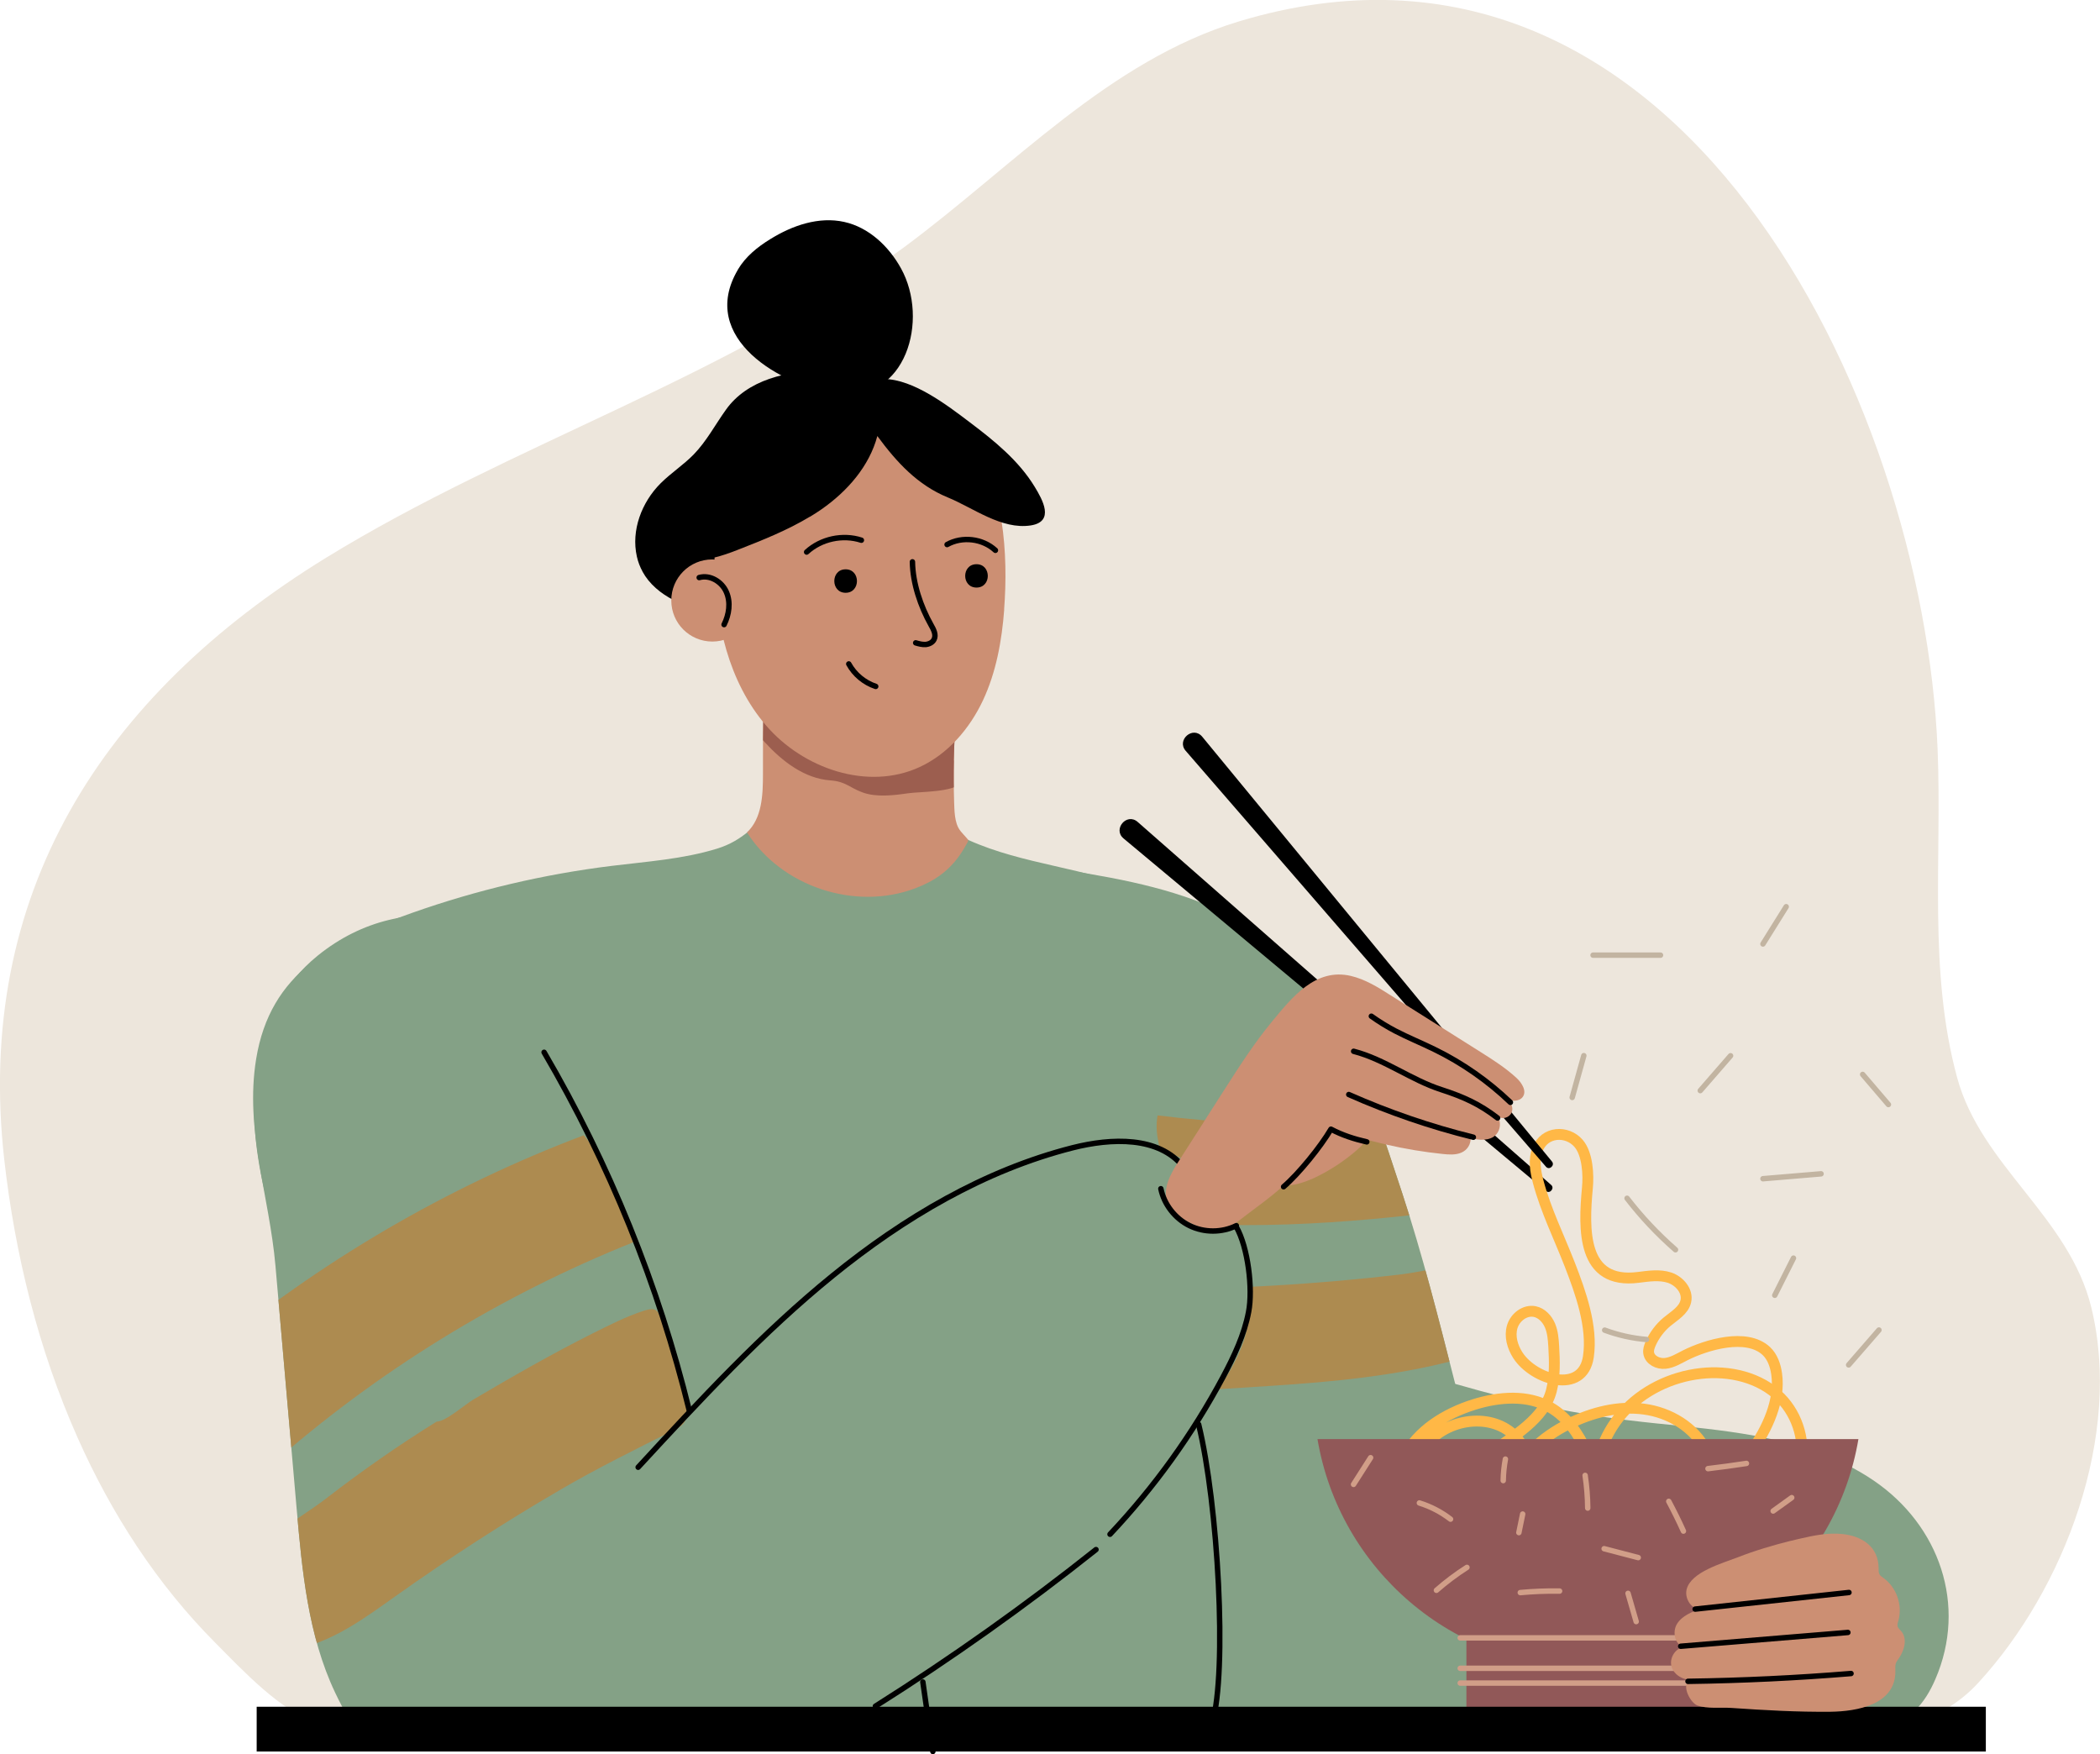 <?xml version="1.0" encoding="UTF-8"?>
<svg id="Layer_2" data-name="Layer 2" xmlns="http://www.w3.org/2000/svg" xmlns:xlink="http://www.w3.org/1999/xlink" viewBox="0 0 193.33 161.49">
  <defs>
    <style>
      .cls-1 {
        clip-path: url(#clippath);
      }

      .cls-2, .cls-3, .cls-4, .cls-5, .cls-6 {
        fill: none;
      }

      .cls-2, .cls-7, .cls-8, .cls-9, .cls-10, .cls-11, .cls-12, .cls-13 {
        stroke-width: 0px;
      }

      .cls-3 {
        stroke: #ffb846;
      }

      .cls-3, .cls-4 {
        stroke-miterlimit: 10;
      }

      .cls-3, .cls-4, .cls-5, .cls-6 {
        stroke-linecap: round;
      }

      .cls-14 {
        clip-path: url(#clippath-1);
      }

      .cls-15 {
        clip-path: url(#clippath-4);
      }

      .cls-16 {
        clip-path: url(#clippath-2);
      }

      .cls-4 {
        stroke: #c2b4a1;
      }

      .cls-4, .cls-5, .cls-6 {
        stroke-width: .5px;
      }

      .cls-5 {
        stroke: #000;
      }

      .cls-5, .cls-6 {
        stroke-linejoin: round;
      }

      .cls-6 {
        stroke: #d19e88;
      }

      .cls-8 {
        fill: #9c5e4f;
      }

      .cls-9 {
        fill: #cc8f73;
      }

      .cls-10 {
        fill: #ad8b50;
      }

      .cls-11 {
        fill: #915858;
      }

      .cls-12 {
        fill: #84a186;
      }

      .cls-13 {
        fill: #ede6dc;
      }
    </style>
    <clipPath id="clippath">
      <path class="cls-2" d="m92.3,90.96c.04-3.04-.03-6.09.96-9.01.31-.92.83-1.9,1.77-2.15.44-.11.9-.05,1.34.02,5.25.81,10.57,1.64,15.44,3.78,10.42,4.59,13.96,16.16,17.29,26.27,3.72,11.31,5.81,23.09,9.68,34.35,1.15,3.35,2.48,6.77,2.3,10.31-.03.63-.13,1.3-.56,1.75-.33.34-.79.51-1.25.65-2.47.73-4.81.3-7.33.5-2.86.23-5.73.46-8.6.64-5.9.36-11.82.56-17.73.58-11.82.04-23.65-.64-35.37-2.22,1.06.14,8.24-20.91,9.02-23.01,2.96-7.87,5.8-15.79,8.52-23.74,1.55-4.53,3.44-9.14,4.19-13.88.25-1.59.3-3.21.32-4.83Z"/>
    </clipPath>
    <clipPath id="clippath-1">
      <path class="cls-2" d="m87.82,70c-.03,1.29-.02,2.58.02,3.87,0,.17.01.35.02.52.03.86.12,1.8.75,2.4.16.15.37.31.37.53,0,.13-.08.25-.15.36-.52.77-.92,1.79-1.59,2.41-.82.77-1.96,1.27-2.99,1.69-5.54,2.09-12.31-.16-15.48-5.15,1.39-1.31,1.47-3.45,1.47-5.35,0-4.06,0-8.08.28-12.14,1.49-2.58,5.44-4.39,8.05-4.92,3.9-.79,7.54,1.11,9.13,4.75.36.83.67,1.76.75,2.67.1,1.15-.27,2.43-.38,3.6-.14,1.59-.23,3.18-.26,4.77Z"/>
    </clipPath>
    <clipPath id="clippath-2">
      <path class="cls-2" d="m69.81,69.59c-.06,3.99-.84,8.14-3.26,11.3,8.22,3.62,17.97,3.52,26.11-.27-3.46-2.64-4.59-7.46-4.25-11.82.14-1.75.47-3.49.47-5.24,0-3.6-2.73-8.11-6.27-9.28-1.45-.48-3.02-.37-4.52-.07-2.27.46-4.51,1.41-6.14,3.07-3.25,3.32-2.08,8.15-2.14,12.31Z"/>
    </clipPath>
    <clipPath id="clippath-4">
      <path class="cls-2" d="m27.31,138.88c.5,5.7,1.05,11.69,3.54,16.93.81,1.7,1.48,2.91,2.5,3.79h50.48c2.03-.39,4.06-.8,6.07-1.27,4.09-.95,8.26-2.14,11.58-4.72,4.74-3.7,6.9-9.51,9.38-14.77,3.14-6.66,6.39-9.46,12.2-13.62,2.47-1.77,5.65-2.34,6.63-5.66.34-1.17.27-2.43.04-3.62-.67-3.46-2.59-6.52-4.23-9.63-2.47-4.69-4.39-9.7-7.49-14-3.24-4.5-7.75-8.06-12.85-10.24-5.2-2.22-10.91-2.44-16.03-4.75-5.53-2.49-12.04-7.14-17.87-2.75-1.88,1.42-2.85,2.81-5.23,3.55-3.14.97-6.47,1.19-9.71,1.59-6.25.77-12.42,2.22-18.36,4.32-7.28,2.57-13.08,5.46-14.38,13.47-1.06,6.53,1.22,12.62,1.78,19.03.65,7.45,1.3,14.9,1.95,22.36Z"/>
    </clipPath>
  </defs>
  <g id="OBJECTS">
    <g>
      <g>
        <path class="cls-13" d="m7.14,132.34c3.11,7,7.29,13.48,12.7,18.91,2.45,2.46,6.06,6.37,9.47,7.4,4.37,1.31,11.12.02,15.7.02h112.13c8.28,0,18.58,3.2,24.97-3.74,7.98-8.67,13.3-22.79,10.42-34.57-2.04-8.34-10.14-13.03-12.35-21.15-2.68-9.83-1.39-20.18-1.8-30.23-1.31-32.21-23.93-79.24-64.35-67-11.95,3.62-20.8,13.39-30.84,20.81-16.21,11.97-36.01,18.01-53.18,28.56C9.31,64.09-2.34,82.39.39,106.74c.98,8.69,3.14,17.49,6.75,25.6Z"/>
        <path class="cls-12" d="m152.65,131.05c2.95.31,5.91.58,8.83,1.11,3.89.71,7.75,1.91,11.02,4.14,6.03,4.11,8.63,11.46,5.67,18.29-.47,1.09-1.08,2.13-1.94,2.94-1.88,1.76-4.65,2.13-7.22,2.18-3.35.07-6.69-.26-10.03-.42-3.06-.15-6.17.23-9.18-.01-6.83-.55-13.78-.3-20.64-.61-3.92-.18-7.99-.44-11.46-2.28-2.73,0-5.26-4.08-5.38-6.4-.19-3.67.48-7.61,1.47-11.13,1.47-5.24,4.6-10.61,9.82-12.17,4.13-1.23,8.51.2,12.66,1.35,4.41,1.21,8.9,2.11,13.43,2.68.98.12,1.95.23,2.93.33Z"/>
        <path class="cls-12" d="m27.31,138.88c.5,5.7,1.05,11.69,3.54,16.93.81,1.7,1.48,2.91,2.5,3.79h50.48c2.03-.39,4.06-.8,6.07-1.27,4.09-.95,8.26-2.14,11.58-4.72,4.74-3.7,6.9-9.51,9.38-14.77,3.14-6.66,6.39-9.46,12.2-13.62,2.47-1.77,5.65-2.34,6.63-5.66.34-1.17.27-2.43.04-3.62-.67-3.46-2.59-6.52-4.23-9.63-2.47-4.69-4.39-9.7-7.49-14-3.24-4.5-7.75-8.06-12.85-10.24-5.2-2.22-10.91-2.44-16.03-4.75-5.53-2.49-12.04-7.14-17.87-2.75-1.88,1.42-2.85,2.81-5.23,3.55-3.14.97-6.47,1.19-9.71,1.59-6.25.77-12.42,2.22-18.36,4.32-7.28,2.57-13.08,5.46-14.38,13.47-1.06,6.53,1.22,12.62,1.78,19.03.65,7.45,1.3,14.9,1.95,22.36Z"/>
        <path class="cls-12" d="m92.3,90.96c.04-3.04-.03-6.09.96-9.01.31-.92.83-1.9,1.77-2.15.44-.11.9-.05,1.34.02,5.25.81,10.57,1.64,15.44,3.78,10.42,4.59,13.96,16.16,17.29,26.27,3.72,11.31,5.81,23.09,9.68,34.35,1.15,3.35,2.48,6.77,2.3,10.31-.03.63-.13,1.3-.56,1.75-.33.34-.79.51-1.25.65-2.47.73-4.81.3-7.33.5-2.86.23-5.73.46-8.6.64-5.9.36-11.82.56-17.73.58-11.82.04-23.65-.64-35.37-2.22,1.06.14,8.24-20.91,9.02-23.01,2.96-7.87,5.8-15.79,8.52-23.74,1.55-4.53,3.44-9.14,4.19-13.88.25-1.59.3-3.21.32-4.83Z"/>
        <g class="cls-1">
          <path class="cls-10" d="m142.19,102.06c-.63-.21-1.33-.29-2.11-.15-11.02,1.96-22.49,2.13-33.51.77-.6,3.24,2.13,6.75,1.73,10.06,2.84.15,2.41-.02,4.34.02,10.47.22,20.89-1.24,31.23-2.74,5.04-.73,3.13-8.13-1.68-7.96Z"/>
          <path class="cls-10" d="m138.78,118.89c-.12-.27-.27-.53-.45-.76-2.08-2.68-6.46-1.16-9.22-.83-3.9.47-7.83.81-11.75,1.04-7.92.48-15.87.57-23.8.58-4.56,0-5.69,7-1.09,8.08,7.82,1.84,16.55,1.09,24.51.58,5.63-.36,11.49-.91,16.96-2.36,1.98-.52,4.11-1.44,4.9-3.34.39-.95.36-2.06-.05-3Z"/>
        </g>
        <path class="cls-3" d="m161.07,140.11c2.25-.7,4.07-2.63,4.64-4.92.57-2.29-.14-4.85-1.8-6.52-1.87-1.88-4.71-2.53-7.34-2.23-2.73.31-5.36,1.58-7.18,3.63s-2.78,4.88-2.43,7.6c.14,1.07.48,2.14,1.17,2.98,1.53,1.89,4.55,2.12,6.63.86,2.6-1.58,3.66-5.27,2.3-7.99-1.07-2.13-3.35-3.49-5.71-3.8-2.36-.32-4.77.3-6.91,1.35-2.44,1.2-4.75,3.19-5.23,5.87-.48,2.68,1.76,5.81,4.44,5.38,1.73-.28,3.02-1.91,3.33-3.64.31-1.73-.19-3.5-.93-5.09-.74-1.6-1.78-3.13-3.3-4.01-2.1-1.22-4.75-1-7.06-.28-2.63.83-5.19,2.39-6.43,4.86-1.24,2.46-.75,5.91,1.59,7.38,1.19.75,2.69.91,4.08.69,2.26-.35,4.41-1.72,5.41-3.78,1-2.05.69-4.76-.96-6.34-2.3-2.2-6.51-1.44-8.31,1.19-1.8,2.62-1.3,6.41.71,8.87,2.01,2.47,5.24,3.72,8.41,3.9,3.18.18,6.33-.62,9.34-1.64"/>
        <g>
          <path class="cls-7" d="m59.15,52.61c-.23-.42-.41-.88-.52-1.38-.54-2.4.44-4.99,2.18-6.73.95-.95,2.1-1.69,3.04-2.65,1.19-1.22,1.99-2.75,2.98-4.13,3.84-5.42,14.73-3.91,19.62-.47,3.62,2.54,7.21,4.32,5,9.29-.8,1.79-2.12,3.31-3.6,4.6-3.63,3.17-8.27,5.1-13.04,5.64-4.26.48-13.16.41-15.66-4.16Z"/>
          <path class="cls-9" d="m87.82,70c-.03,1.29-.02,2.58.02,3.87,0,.17.01.35.02.52.02.49.07.99.22,1.46.19.58.52.84.89,1.27.23.26.21.22.01.59-.16.3-.33.58-.52.86-1.06,1.59-2.43,2.54-4.21,3.21-5.54,2.09-12.31-.16-15.48-5.15,1.39-1.31,1.47-3.45,1.47-5.35,0-4.06,0-8.08.28-12.14,1.49-2.58,5.44-4.39,8.05-4.92,3.9-.79,7.54,1.11,9.13,4.75.36.83.67,1.76.75,2.67.1,1.15-.27,2.43-.38,3.6-.14,1.59-.23,3.18-.26,4.77Z"/>
          <g class="cls-14">
            <g class="cls-16">
              <path class="cls-8" d="m87.97,66.83c.19.12.23.39.25.62.06.92.8,3.85.22,4.62-.65.87-3.75.8-4.86.96-1.29.19-2.88.38-4.14-.07-1.21-.43-1.57-1.02-3-1.12-2.38-.17-4.42-1.75-6.03-3.51-.56-.61-1.11-1.33-1.09-2.16,0-.3.15-.64.44-.69.24-.04.46.13.64.3,1.13,1.03,2.12,2.17,3.59,2.69,1.04.37,2.05.99,3.16,1.14,1.89.26,3.82-.08,5.67-.45,2.05-.39,3.58-.94,5.08-2.38.02,0,.04.02.06.03Z"/>
            </g>
          </g>
          <path class="cls-9" d="m92.45,56.11c-.22,2.88-.74,5.77-1.96,8.37-1.23,2.61-3.21,4.92-5.82,6.13-4.77,2.21-10.73.16-14.16-3.84-3.43-4-4.68-9.49-4.73-14.77-.03-3.73.53-7.6,2.54-10.73,2.07-3.22,5.63-5.42,9.42-5.81,3.89-.4,9.41,1.35,11.7,4.8,2.95,4.45,3.4,10.69,3,15.86Z"/>
          <path class="cls-9" d="m61.8,55.28c0,2.09,1.69,3.78,3.78,3.78s3.77-1.69,3.77-3.78c0-2.09-1.69-3.78-3.78-3.78s-3.77,1.69-3.77,3.78Z"/>
          <path class="cls-5" d="m64.37,53.17c.99-.29,2.09.38,2.5,1.33.42.95.25,2.08-.21,3"/>
          <path class="cls-7" d="m74.57,47.56c-2.09,1.26-4.38,2.17-6.66,3.06-1.22.48-3.51,1.32-4.82.71-1.66-.77-1.07-3.02-.25-4.18,1.44-2.04,2.63-4.25,4.07-6.29,1.44-2.04,3.19-3.94,5.42-5.04.97-.48,3.16-1.41,4.23-1.31.85.08,1.66.41,2.51.48.77.06,1.55-.11,2.33-.1,2.69.03,5.8,2.41,7.86,3.97,2.27,1.71,4.53,3.54,6,5.96.71,1.17,1.87,3.2-.37,3.55-2.69.41-5.29-1.62-7.64-2.58-2.77-1.14-4.68-3.21-6.48-5.65-.74,2.78-2.76,5.08-5.12,6.73-.35.25-.72.48-1.08.7Z"/>
          <path class="cls-5" d="m74.26,50.82c1.33-1.22,3.33-1.65,5.04-1.09"/>
          <path class="cls-5" d="m91.64,50.66c-1.18-1.09-3.06-1.31-4.45-.53"/>
          <path class="cls-5" d="m84,51.72c.03,1.98.75,4.1,1.71,5.81.24.42.5.91.28,1.34-.14.28-.46.43-.77.46-.31.02-.62-.06-.92-.15"/>
          <path class="cls-7" d="m77.85,52.41c1.39,0,1.39,2.16,0,2.16s-1.39-2.16,0-2.16Z"/>
          <path class="cls-7" d="m89.9,51.94c1.38,0,1.39,2.15,0,2.15s-1.39-2.15,0-2.15Z"/>
        </g>
        <path class="cls-7" d="m67.93,24.82c.7-1.19,1.81-2.09,2.99-2.81,2.03-1.26,4.47-2.1,6.8-1.58,2.27.5,4.11,2.25,5.23,4.28,2.61,4.72.48,12.39-5.87,11.54-5.11-.68-12.87-5.12-9.15-11.42Z"/>
        <path class="cls-12" d="m24.31,109.44c3,13,6.63,26.32,14.97,36.73,7.83,9.77,27.5,21.1,37.96,8.3,3.39-4.15,4.43-9.85,3.86-15.18s-2.57-10.39-4.72-15.3c-5.27-12.03-11.66-23.85-21.15-32.92-7.1-6.79-17.76-9.76-25.99-3.09-6.45,5.23-6.66,13.96-4.93,21.47Z"/>
        <path class="cls-12" d="m59.12,139.66c3.75-6.79,9-12.61,14.32-18.25,7.28-7.71,15.99-17.63,27.94-16.67,5.41.43,10.35,2.25,12.3,7.32,1.12,2.92,1.78,7.74.99,10.81-.8,3.07-3.53,6.47-5.26,9.09-3.87,5.83-8.48,11.2-13.9,15.65-8.2,6.73-19.43,11.98-30.18,12.56-11.96.65-10.37-12.96-6.2-20.5Z"/>
        <g>
          <path class="cls-7" d="m104.73,75.66l38.07,33.42c.35.29-.11.87-.48.56,0,0-38.89-32.46-38.89-32.46-1-.84.29-2.39,1.3-1.52h0Z"/>
          <path class="cls-3" d="m129.85,138.67c2.24-2.01,5.03-3.29,7.49-5.03,2.04-1.45,4.82-3.06,5.48-5.6.34-1.33.3-2.73.22-4.1-.04-.66-.09-1.32-.35-1.93-.26-.6-.76-1.14-1.4-1.27-.9-.18-1.81.52-2.07,1.4s.02,1.84.51,2.61c1.47,2.29,5.98,3.66,6.5.15.41-2.79-.72-5.92-1.71-8.48-.99-2.54-2.21-5-2.91-7.63-.26-.97-.43-2.03-.07-2.97.65-1.69,2.73-1.79,3.79-.56.83.96.93,2.91.81,4.1-.35,3.78-.54,8.91,4.7,8.23.96-.12,1.95-.27,2.87.03.91.31,1.7,1.23,1.49,2.17-.19.85-1.06,1.33-1.73,1.89-.65.54-1.18,1.25-1.52,2.03-.11.26-.21.55-.17.83.09.66.86,1.04,1.52.97.66-.07,1.25-.44,1.84-.74,1.93-.97,5.65-2.1,7.47-.4.57.54.84,1.32.95,2.1.69,4.77-4.47,10.44-8.18,12.77"/>
          <path class="cls-7" d="m110.68,67.82l32.2,39.11c.29.35-.25.84-.56.47,0,0-33.17-38.29-33.17-38.29-.85-.99.67-2.32,1.53-1.29h0Z"/>
        </g>
        <path class="cls-11" d="m121.29,132.48c2.01,11.94,12.39,21.03,24.9,21.03s22.89-9.09,24.9-21.03h-49.81Z"/>
        <rect class="cls-11" x="135" y="148.96" width="22.4" height="8.62"/>
        <line class="cls-6" x1="134.43" y1="150.78" x2="158.05" y2="150.78"/>
        <line class="cls-6" x1="134.43" y1="154.94" x2="158.05" y2="154.94"/>
        <line class="cls-6" x1="134.43" y1="153.58" x2="158.05" y2="153.58"/>
        <path class="cls-6" d="m164.95,137.87c-.57.41-1.14.82-1.71,1.23"/>
        <path class="cls-6" d="m130.67,138.36c1.04.32,2.01.83,2.87,1.49"/>
        <path class="cls-6" d="m145.93,135.82c.15,1,.23,2,.24,3.01"/>
        <path class="cls-6" d="m139.96,146.61c1.2-.11,2.41-.16,3.62-.14"/>
        <path class="cls-6" d="m153.63,138.21c.48.9.93,1.81,1.35,2.74"/>
        <path class="cls-5" d="m159.07,145.11c-1.03.82-2.12,1.55-3.27,2.2"/>
        <path class="cls-6" d="m147.68,142.57c1.05.27,2.09.55,3.14.82"/>
        <path class="cls-6" d="m138.59,134.32c-.12.65-.19,1.32-.2,1.98"/>
        <path class="cls-6" d="m126.18,134.19c-.52.82-1.05,1.64-1.57,2.46"/>
        <path class="cls-6" d="m132.24,146.4c.88-.77,1.82-1.48,2.81-2.11"/>
        <path class="cls-5" d="m110.35,131.13c1.78,7.28,2.66,22.73,1.24,27.53"/>
        <path class="cls-6" d="m140.18,139.38c-.12.57-.23,1.14-.35,1.71"/>
        <path class="cls-6" d="m157.24,135.2c1.18-.14,2.36-.3,3.54-.48"/>
        <path class="cls-6" d="m149.88,146.68c.25.87.5,1.73.75,2.6"/>
        <path class="cls-5" d="m102.19,141.24c4.09-4.34,7.6-9.22,10.41-14.48,1.01-1.9,1.95-3.88,2.35-5.99.41-2.12-.06-5.95-1.13-7.82"/>
        <path class="cls-5" d="m100.9,142.65c-6.5,5.17-13.29,9.99-20.31,14.42"/>
        <path class="cls-5" d="m78.14,61.12c.53.97,1.43,1.72,2.48,2.07"/>
        <rect class="cls-7" x="23.63" y="157.12" width="159.19" height="4.12"/>
        <g>
          <path class="cls-9" d="m164.91,141.83c-1.68.42-3.34.91-4.95,1.54-1.39.54-4.3,1.34-4.69,2.96-.2.85.49,1.93,1.35,1.75-.85.3-1.76.65-2.23,1.41-.48.76-.17,2.03.72,2.14-.83.01-1.45.98-1.23,1.78.23.8,1.12,1.3,1.95,1.21-1.25.14-.28,2.12.43,2.38.92.33,2.2.16,3.17.23,3.02.21,6.05.38,9.09.35,2.4-.03,6.04-.63,5.97-3.79,0-.22-.03-.44.04-.65.05-.17.17-.31.27-.46.53-.75.83-1.86.21-2.54-.11-.12-.24-.23-.3-.38-.06-.18,0-.38.06-.57.4-1.42-.17-3.06-1.37-3.92-.14-.1-.3-.2-.38-.36-.08-.16-.07-.34-.07-.52,0-2-1.52-2.98-3.33-3.17-1.32-.14-2.64.13-3.93.43-.26.06-.52.12-.77.19Z"/>
          <path class="cls-5" d="m155.4,154.78c5.01-.07,10.02-.31,15.01-.72"/>
          <path class="cls-5" d="m154.73,151.55c5.13-.42,10.26-.85,15.39-1.27"/>
          <path class="cls-5" d="m156.06,148.13c4.72-.51,9.44-1.02,14.16-1.53"/>
        </g>
        <g>
          <path class="cls-4" d="m159.32,97.19c-.93,1.07-1.86,2.14-2.79,3.21"/>
          <path class="cls-4" d="m172.98,122.44c-.93,1.07-1.86,2.14-2.79,3.21"/>
          <path class="cls-4" d="m145.81,97.18c-.36,1.28-.71,2.57-1.07,3.85"/>
          <path class="cls-4" d="m165.11,115.82c-.57,1.14-1.15,2.28-1.72,3.42"/>
          <path class="cls-4" d="m147.73,122.45c1.24.46,2.54.75,3.85.86"/>
          <path class="cls-4" d="m149.79,110.31c1.3,1.69,2.8,3.29,4.46,4.74"/>
          <path class="cls-4" d="m171.48,98.91c.79.92,1.58,1.85,2.37,2.77"/>
          <path class="cls-4" d="m164.44,83.47c-.71,1.14-1.43,2.28-2.14,3.43"/>
          <path class="cls-4" d="m162.3,108.51l5.35-.45"/>
          <path class="cls-4" d="m146.66,87.93h6.21"/>
        </g>
        <g class="cls-15">
          <path class="cls-10" d="m53.74,104.51c-12.69,4.8-24.36,11.65-34.85,20.4-1.67,1.39-1.54,3.42-.55,4.95-2.72,3.52,2.67,8.49,6.4,5.19,9.96-8.81,21.29-15.78,33.61-20.71-1.53-3.29-2.26-7.1-4.62-9.84Z"/>
          <path class="cls-10" d="m60.6,120.85c-.24-.38-.56-.43-1.34-.18-1.61.52-3.15,1.31-4.66,2.06-3.75,1.88-7.39,3.97-11.01,6.1-.72.42-2.55,2.04-3.39,2.04-3.5,2.17-6.88,4.53-10.14,7.05-2.65,2.05-6.21,3.73-7.8,6.8-1.23,2.37-.71,5.87,1.75,6.92,1.08.47,2.33.38,3.48.12,3.33-.76,6.17-2.86,8.95-4.84,4.9-3.48,9.95-6.75,15.15-9.78,3.46-2.02,6.97-3.74,10.53-5.53.27-.14.55-.28.75-.51.4-.44.45-1.1.39-1.69-.08-.79-.33-1.55-.57-2.31-.57-1.76-1.13-3.51-1.7-5.27-.14-.45-.25-.77-.38-.99Z"/>
        </g>
        <path class="cls-5" d="m63.46,129.86c-2.84-11.57-7.36-22.72-13.37-32.99"/>
        <path class="cls-5" d="m108.96,107.44c-2.27-2.87-6.66-2.68-10.21-1.78-8.14,2.07-15.54,6.46-22.06,11.75s-12.24,11.48-17.94,17.66"/>
        <g>
          <path class="cls-9" d="m120.73,108.55c-1.27.56-2.76.88-3.9.16-1.88-1.19-.98-3.13.09-4.48,1.21-1.53,3.13-2.32,4.99-2.72.86-.18,1.82-.11,2.53.41.43.31.75.76,1.01,1.22.25.43.47.92.39,1.41-.08.54-.5.95-.91,1.31-1.17,1.02-2.48,1.88-3.88,2.55-.1.05-.21.1-.31.14Z"/>
          <path class="cls-9" d="m110.81,103.3l1.92-3c1.37-2.14,2.74-4.28,4.36-6.24,1.84-2.23,4.01-4.98,7.27-4.22,1.32.31,2.5,1.04,3.64,1.77,2.76,1.74,5.52,3.48,8.28,5.22,1.17.74,2.34,1.48,3.35,2.42.49.46.96,1.22.54,1.75-.32.41-.94.36-1.45.27.41.18.62.71.45,1.13-.2.49-.87.7-1.28.36.3.52.26,1.21-.14,1.67-.56.64-1.64.54-2.36.34.02.59-.32,1.11-.86,1.34-.54.23-1.15.18-1.73.12-3.48-.36-6.92-1.16-10.22-2.35-.93,1.37-1.95,2.68-3.06,3.92-1.87,2.1-4.3,3.58-6.47,5.37-.15.12-.31.25-.5.29-.15.03-.31,0-.46-.02-1.06-.2-2.08-.59-3.01-1.13-.66-.39-1.3-.9-1.59-1.61-.49-1.24.25-2.58.9-3.61l2.42-3.78Z"/>
          <path class="cls-5" d="m135.64,104.69c-3.93-.97-7.77-2.29-11.47-3.93"/>
          <path class="cls-5" d="m137.87,102.92c-1.69-1.3-3.13-1.94-5.15-2.6-2.81-.9-5.24-2.8-8.1-3.54"/>
          <path class="cls-5" d="m118.17,109.25c1.41-1.21,3.42-3.7,4.36-5.3,1.06.56,2.13.9,3.3,1.17"/>
          <path class="cls-5" d="m139.05,101.48c-2.06-1.97-4.42-3.62-6.98-4.87-1.2-.59-2.44-1.09-3.63-1.71-.76-.4-1.49-.85-2.19-1.35"/>
        </g>
        <path class="cls-5" d="m113.82,112.83c-1.33.66-2.97.66-4.31,0s-2.34-1.95-2.64-3.4"/>
      </g>
      <path class="cls-5" d="m85.88,161.24l-.92-6.4"/>
    </g>
  </g>
</svg>